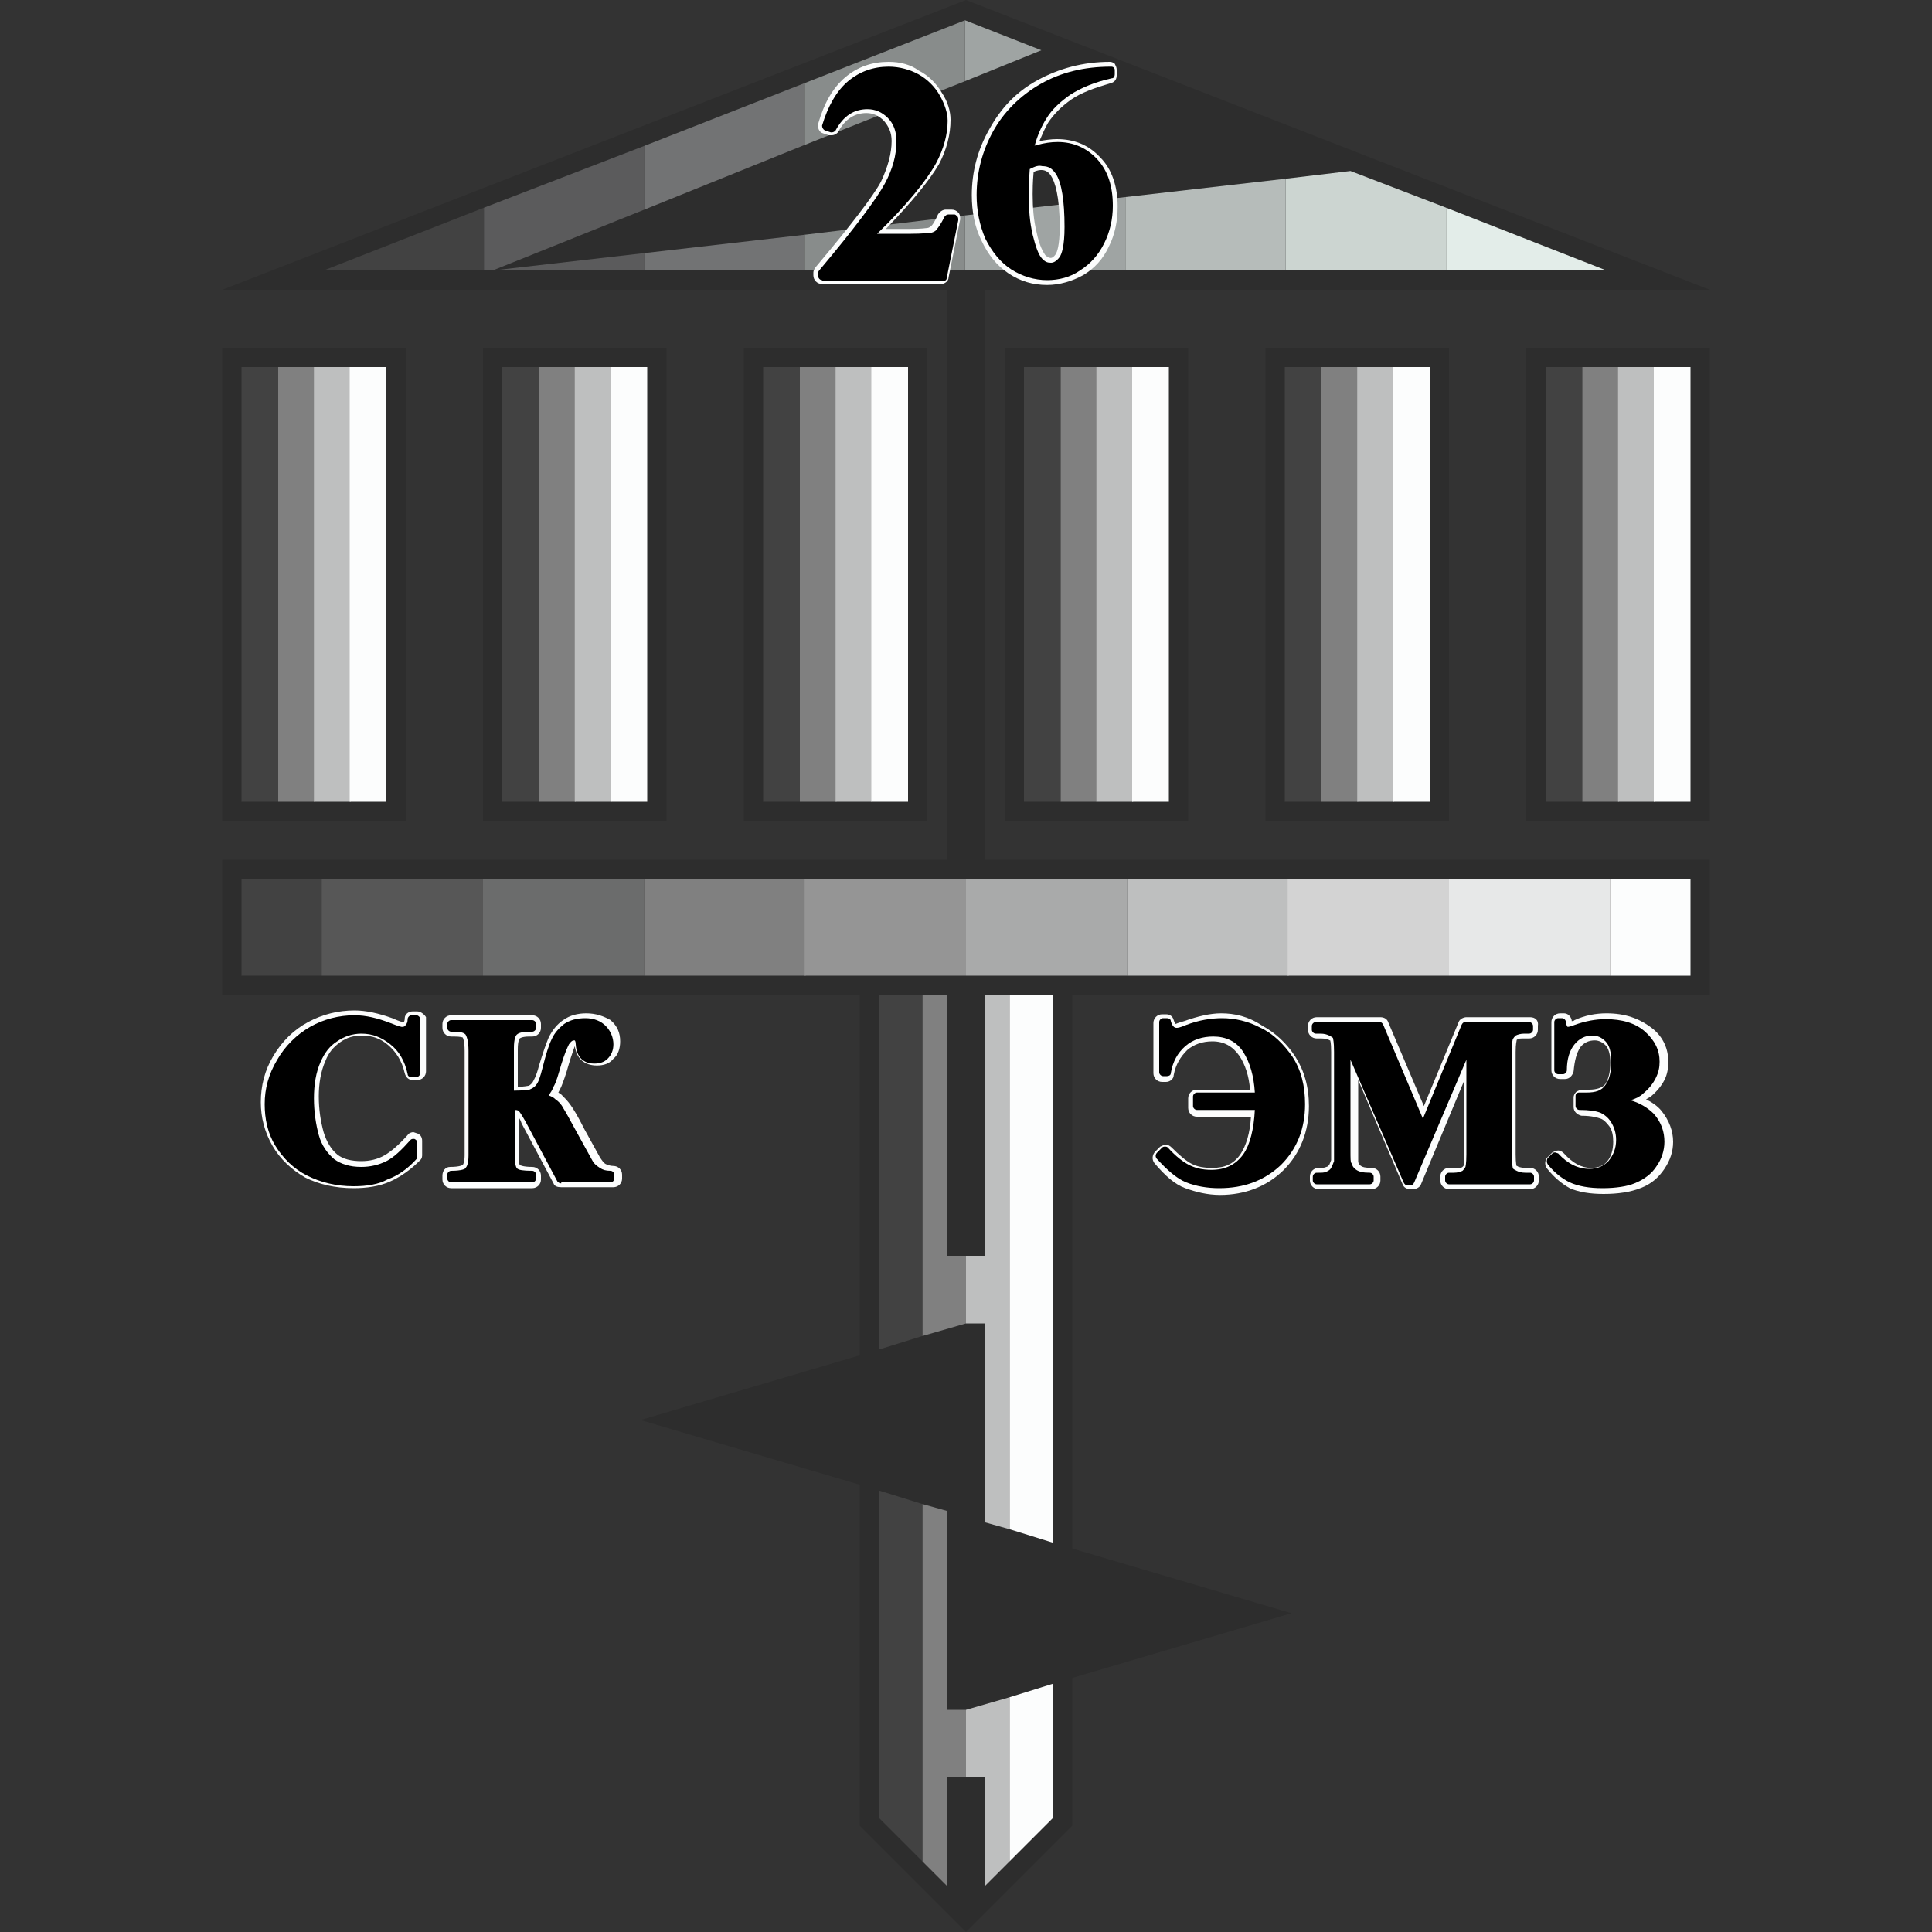 <svg xmlns="http://www.w3.org/2000/svg" viewBox="0 0 200 200" enable-background="new 0 0 200 200"><rect x="0" y="0" width="200" height="200" fill="#333333" stroke="none"/><path fill="#2D2D2D" d="M102 30h75l-77-30-77 30h75v59h-75v14h66v37.3l-22.7 6.7 22.7 6.7v35.3l11 11 11-11v-15.3l22.7-6.7-22.7-6.7v-57.3h66v-14h-75zM158 36h19v49h-19zM131 36h19v49h-19zM104 36h19v49h-19zM77 36h19v49h-19zM50 36h19v49h-19zM23 36h19v49h-19z"/><path fill="#424242" d="M25 38h3.8v45h-3.8z"/><path fill="#808080" d="M28.8 38h3.8v45h-3.8z"/><path fill="#BEBFBF" d="M32.5 38h3.8v45h-3.8z"/><path fill="#FCFDFD" d="M36.2 38h3.8v45h-3.8z"/><path fill="#424242" d="M52 38h3.8v45h-3.8z"/><path fill="#808080" d="M55.8 38h3.8v45h-3.8z"/><path fill="#BEBFBF" d="M59.5 38h3.8v45h-3.8z"/><path fill="#FCFDFD" d="M63.2 38h3.8v45h-3.8z"/><path fill="#424242" d="M79 38h3.8v45h-3.8z"/><path fill="#808080" d="M82.8 38h3.8v45h-3.8z"/><path fill="#BEBFBF" d="M86.5 38h3.8v45h-3.8z"/><path fill="#FCFDFD" d="M90.2 38h3.8v45h-3.8z"/><path fill="#424242" d="M106 38h3.8v45h-3.8z"/><path fill="#808080" d="M109.8 38h3.8v45h-3.8z"/><path fill="#BEBFBF" d="M113.5 38h3.8v45h-3.8z"/><path fill="#FCFDFD" d="M117.2 38h3.8v45h-3.8z"/><path fill="#424242" d="M133 38h3.8v45h-3.8z"/><path fill="#808080" d="M136.8 38h3.8v45h-3.8z"/><path fill="#BEBFBF" d="M140.5 38h3.8v45h-3.8z"/><path fill="#FCFDFD" d="M144.2 38h3.8v45h-3.8z"/><path fill="#424242" d="M160 38h3.8v45h-3.8z"/><path fill="#808080" d="M163.8 38h3.8v45h-3.8z"/><path fill="#BEBFBF" d="M167.5 38h3.8v45h-3.8z"/><path fill="#FCFDFD" d="M171.2 38h3.8v45h-3.8z"/><path fill="#424242" d="M25 91h8.3v10h-8.3z"/><path fill="#575757" d="M33.3 91h16.7v10h-16.7z"/><path fill="#6B6C6C" d="M50 91h16.7v10h-16.7z"/><path fill="#808080" d="M66.7 91h16.7v10h-16.7z"/><path fill="#959595" d="M83.3 91h16.7v10h-16.7z"/><path fill="#A9AAAA" d="M100 91h16.7v10h-16.7z"/><path fill="#BEBFBF" d="M116.7 91h16.7v10h-16.7z"/><path fill="#D3D3D3" d="M133.3 91h16.7v10h-16.7z"/><path fill="#E7E8E8" d="M150 91h16.7v10h-16.7z"/><path fill="#FCFDFD" d="M166.7 91h8.3v10h-8.3zM43.2 104.7h-.5c-.4 0-.8.3-.8.7 0 .3-.1.4-.1.4h-.1s-.2 0-1.1-.4c-1.4-.5-2.7-.8-3.9-.8-1.7 0-3.3.4-4.8 1.2-1.5.8-2.7 2-3.6 3.5-.9 1.5-1.3 3.1-1.3 4.8 0 1.6.4 3.1 1.2 4.5.8 1.4 2 2.5 3.4 3.3 1.4.7 3.1 1.1 5 1.1 1.4 0 2.7-.2 3.8-.7 1.1-.5 2.1-1.2 3.1-2.2.2-.2.2-.4.2-.6v-1.4c0-.4-.2-.7-.6-.8l-.3-.1c-.2 0-.5.1-.6.3-.9 1-1.7 1.7-2.4 2.1-.7.4-1.5.6-2.4.6-1 0-1.9-.2-2.5-.7-.6-.5-1.1-1.3-1.4-2.3-.3-1.1-.5-2.3-.5-3.7 0-1.3.2-2.6.7-3.7.3-.8.8-1.4 1.5-1.9s1.4-.7 2.3-.7c1 0 1.9.3 2.7 1 .8.7 1.4 1.6 1.7 2.9.1.4.4.7.8.7h.5c.5 0 .9-.4.9-.9v-5.6c-.1-.2-.5-.6-.9-.6z"/><path d="M36.6 122.8c-1.8 0-3.4-.4-4.8-1.1-1.4-.7-2.5-1.8-3.3-3.1-.8-1.3-1.1-2.8-1.1-4.3 0-1.6.4-3.1 1.3-4.6.8-1.4 2-2.6 3.4-3.4 1.4-.8 3-1.2 4.6-1.2 1.2 0 2.4.3 3.7.8 1 .4 1.2.4 1.2.4.1 0 .3 0 .4-.2.1-.1.2-.3.2-.6 0-.2.2-.4.4-.4h.5c.2 0 .4.2.4.4v5.6c0 .2-.2.4-.4.4h-.5c-.2 0-.4-.1-.4-.3-.3-1.4-.9-2.4-1.8-3.1-.9-.7-1.8-1.1-3-1.1-.9 0-1.8.3-2.5.8-.8.5-1.3 1.2-1.7 2.1-.5 1.1-.7 2.4-.7 3.8s.2 2.7.5 3.8c.3 1.1.9 1.9 1.6 2.5.7.5 1.6.8 2.8.8.9 0 1.8-.2 2.6-.6.8-.4 1.6-1.2 2.5-2.2.1-.1.2-.1.3-.1h.1c.2.1.3.2.3.4v1.4c0 .1 0 .2-.1.3-.9 1-1.9 1.7-3 2.1-.9.5-2.1.7-3.5.7z"/><path fill="#FCFDFD" d="M60.7 104.9c-.9 0-1.7.2-2.4.7-.6.4-1.1 1-1.5 1.8-.3.7-.6 1.6-1 2.9-.3 1.2-.6 1.6-.7 1.8-.1.1-.3.3-.4.3-.1 0-.4.1-1.1.1v-3.9c0-.9.2-1.1.2-1.1s.2-.2 1-.2h.3c.5 0 .9-.4.9-.9v-.4c0-.5-.4-.9-.9-.9h-8.4c-.5 0-.9.4-.9.9v.4c0 .5.4.9.9.9h.3c.7 0 .9.1.9.1s.2.3.2 1.4v10.8c0 .8-.2 1-.2 1s-.3.2-1.3.2c-.5 0-.8.4-.8.9v.4c0 .5.4.9.9.9h8.4c.5 0 .9-.4.9-.9v-.4c0-.5-.4-.9-.9-.9-1 0-1.3-.2-1.3-.2s-.1-.2-.1-.8v-4.1c.1.1.2.3.3.6l3.3 6.2c.1.3.4.4.8.4h5.4c.5 0 .9-.4.9-.9v-.4c0-.5-.4-.9-.9-.9-.3 0-.6-.1-.8-.2-.2-.1-.4-.4-.6-.7l-1.6-2.9c-.7-1.4-1.2-2.2-1.5-2.6-.3-.4-.6-.7-.9-1l-.3-.2.3-.6c.2-.5.5-1.3.8-2.4.3-1 .5-1.5.6-1.8.2 1.3 1 2 2.3 2 .7 0 1.3-.2 1.7-.7.5-.4.7-1.1.7-1.8 0-.9-.3-1.6-1-2.2-.7-.4-1.5-.7-2.5-.7z"/><path d="M58.1 122.5c-.2 0-.3-.1-.4-.2l-3.3-6.2c-.5-.9-.7-1.1-.7-1.1s-.1-.1-.4-.1v5c0 .8.2 1.1.3 1.1.1.1.5.2 1.5.2.2 0 .4.2.4.4v.4c0 .2-.2.4-.4.4h-8.4c-.2 0-.4-.2-.4-.4v-.4c0-.2.2-.4.4-.4 1.1 0 1.5-.2 1.5-.3.1-.1.3-.4.3-1.3v-10.8c0-1.1-.2-1.5-.3-1.7-.1-.1-.3-.3-1.2-.3h-.3c-.2 0-.4-.2-.4-.4v-.4c0-.2.2-.4.4-.4h8.4c.2 0 .4.2.4.4v.4c0 .2-.2.4-.4.4h-.3c-.9 0-1.2.2-1.3.3-.1.1-.3.4-.3 1.4v4.4c1 0 1.5-.1 1.6-.1.2-.1.5-.2.7-.5.2-.2.4-.7.7-1.9.3-1.2.6-2.2.9-2.8.3-.7.8-1.2 1.3-1.6.6-.4 1.3-.6 2.2-.6.9 0 1.6.3 2.1.8s.8 1.2.8 1.9c0 .6-.2 1.1-.6 1.5-.4.4-.9.5-1.4.5-.7 0-1.8-.3-1.9-2 0-.3-.1-.4-.1-.4-.2 0-.3 0-.6.4-.2.4-.5 1.1-.8 2.1-.3 1-.5 1.8-.8 2.3-.1.3-.3.6-.5.9.3.1.5.2.7.4.3.2.6.5.8.9.2.3.7 1.2 1.4 2.5l1.6 2.9c.2.4.5.6.8.8.3.2.6.3 1.1.3.2 0 .4.2.4.4v.4c0 .2-.2.4-.4.4h-5.1z"/><path fill="#FCFDFD" d="M126.4 104.9c-1.1 0-2.4.3-3.8.8-.7.2-.9.3-.9.3s-.1-.1-.2-.4c-.1-.4-.4-.6-.8-.6h-.4c-.5 0-.9.4-.9.9v5.2c0 .5.4.9.9.9h.4c.4 0 .8-.3.8-.7.2-1.1.7-1.9 1.4-2.6.7-.6 1.6-.9 2.6-.9 1.2 0 2.1.5 2.8 1.5.6.9 1 2.1 1.1 3.5h-5.5c-.5 0-.9.4-.9.9v1c0 .5.4.9.9.9h5.6c-.1 1.7-.5 3-1.1 3.9-.7 1-1.6 1.4-2.9 1.4-.8 0-1.5-.1-2.1-.4-.6-.3-1.3-.9-2.1-1.7-.2-.2-.4-.3-.6-.3-.2 0-.4.1-.6.2l-.5.5c-.3.3-.4.8-.1 1.2 1.1 1.3 2.1 2.2 3.2 2.6 1.1.4 2.3.7 3.6.7 2.6 0 4.9-.9 6.6-2.6 1.7-1.7 2.6-4 2.6-6.6 0-2-.5-3.7-1.4-5.1-.9-1.4-2.1-2.5-3.4-3.2-1.5-1-2.9-1.3-4.3-1.3z"/><path d="M126.2 123c-1.2 0-2.4-.2-3.4-.6-1-.4-2-1.3-3.1-2.5-.1-.2-.1-.4.1-.6l.5-.5c.1-.1.2-.1.3-.1.1 0 .2 0 .3.1.8.9 1.6 1.5 2.2 1.8.6.3 1.3.5 2.3.5 1.4 0 2.5-.5 3.3-1.6.7-1 1.1-2.6 1.2-4.6h-6c-.2 0-.4-.2-.4-.4v-1c0-.2.2-.4.4-.4h6c-.1-1.7-.5-3.1-1.2-4.2s-1.8-1.6-3.1-1.6c-1.1 0-2.1.3-2.9 1-.8.7-1.3 1.6-1.5 2.8 0 .2-.2.3-.4.3h-.4c-.2 0-.4-.2-.4-.4v-5.2c0-.2.2-.4.4-.4h.4c.2 0 .4.1.4.3.2.7.5.7.6.7.1 0 .3 0 1-.3 1.3-.5 2.6-.7 3.7-.7 1.3 0 2.7.3 4 1 1.3.6 2.4 1.7 3.3 3 .9 1.4 1.3 3 1.3 4.9 0 2.5-.8 4.6-2.5 6.3-1.7 1.6-3.8 2.4-6.4 2.4z"/><path fill="#FCFDFD" d="M158.4 105.3h-6.6c-.3 0-.7.2-.8.5l-3.6 8.7-3.7-8.7c-.1-.3-.4-.5-.8-.5h-6.6c-.5 0-.9.4-.9.9v.4c0 .5.4.9.9.9h.5c.4 0 .6.1.7.1.1.1.2.1.2.1s.1.2.1 1.2v11.2l-.2.5c-.1.1-.2.2-.3.2-.2.1-.4.1-.6.1h-.2c-.5 0-.9.4-.9.9v.4c0 .5.4.9.9.9h5.5c.5 0 .9-.4.9-.9v-.4c0-.5-.4-.9-.9-.9-.7 0-1-.1-1.1-.2-.2-.1-.3-.3-.3-.5v-8.4l4.6 10.8c.1.3.4.5.8.5h.3c.3 0 .7-.2.8-.5l4.5-10.8v7.7c0 .9-.1 1.2-.1 1.2l-.1.1c-.1.1-.3.1-.7.1h-.7c-.5 0-.9.4-.9.9v.4c0 .5.4.9.9.9h8.4c.5 0 .9-.4.9-.9v-.4c0-.5-.4-.9-.9-.9h-.5c-.4 0-.6-.1-.7-.1-.1-.1-.2-.1-.2-.1s-.1-.2-.1-1.2v-10.6c0-.9.1-1.1.1-1.2 0-.1.1-.1.1-.1.1-.1.3-.1.7-.1h.5c.5 0 .9-.4.9-.9v-.4c.1-.6-.3-.9-.8-.9z"/><path d="M150 122.6c-.2 0-.4-.2-.4-.4v-.4c0-.2.2-.4.4-.4h.5c.4 0 .7-.1.9-.2.1-.1.2-.2.3-.4 0 0 .1-.3.1-1.3v-9.8l-5.4 12.7c-.1.2-.2.3-.4.3h-.3c-.2 0-.3-.1-.4-.3l-5.5-12.7v9.3c0 1 0 1.3.1 1.4.1.3.2.5.5.7.3.2.7.3 1.4.3.2 0 .4.2.4.4v.4c0 .2-.2.4-.4.4h-5.5c-.2 0-.4-.2-.4-.4v-.4c0-.2.2-.4.4-.4h.2c.3 0 .6 0 .8-.1.2-.1.4-.2.5-.4.1-.2.2-.4.3-.7v-11.3c0-1.1-.1-1.3-.1-1.4 0-.1-.2-.2-.4-.3-.2-.1-.5-.2-.9-.2h-.5c-.2 0-.4-.2-.4-.4v-.4c0-.2.2-.4.4-.4h6.6c.2 0 .3.1.4.3l4.1 9.7 4-9.7c.1-.2.2-.3.4-.3h6.6c.2 0 .4.2.4.4v.4c0 .2-.2.4-.4.4h-.5c-.4 0-.7.1-.9.2-.1.1-.2.2-.3.4 0 0-.1.3-.1 1.3v10.6c0 1.1.1 1.3.1 1.4 0 .1.2.2.4.3.2.1.5.2.9.2h.5c.2 0 .4.2.4.4v.4c0 .2-.2.4-.4.4h-8.4z"/><path fill="#FCFDFD" d="M166.3 104.9c-1.1 0-2.2.2-3.3.7-.1.1-.2.1-.3.1v-.1c-.1-.4-.4-.7-.8-.7h-.4c-.5 0-.9.4-.9.9v5c0 .5.4.9.9.9h.5c.5 0 .8-.4.9-.8.1-1.1.3-1.9.7-2.5.4-.5.9-.7 1.5-.7.4 0 .8.2 1.1.5.3.3.5.9.5 1.8 0 1-.2 1.7-.5 2.2-.3.4-.9.6-1.7.6h-.7c-.2 0-.4.1-.6.2-.2.2-.3.4-.3.6v1c0 .5.4.8.8.9 1.1 0 1.7.2 2 .3.3.1.6.4.9.8.3.4.4 1 .4 1.6 0 .8-.2 1.5-.6 2-.4.5-1 .7-1.7.7-1 0-1.9-.5-2.8-1.5-.2-.2-.4-.3-.6-.3-.2 0-.4.1-.6.2l-.5.5c-.3.3-.3.8-.1 1.1.7.9 1.5 1.6 2.4 2.1.9.4 2.1.6 3.5.6 1.5 0 2.8-.2 3.8-.6 1.1-.4 1.9-1.1 2.5-2 .6-.9.9-1.8.9-2.8 0-1.1-.4-2.2-1.2-3.2-.4-.5-1-.9-1.6-1.2l.5-.3c.6-.5 1.1-1.1 1.4-1.7.3-.6.4-1.2.4-1.9 0-1.3-.5-2.5-1.6-3.4-1.4-1.1-2.9-1.6-4.8-1.6z"/><path d="M165.9 123c-1.4 0-2.5-.2-3.4-.6-.8-.4-1.6-1-2.3-1.9-.1-.2-.1-.4 0-.6l.5-.5c.1-.1.2-.1.3-.1l.3.1c1 1.1 2.1 1.6 3.2 1.6.9 0 1.5-.3 2-.8.5-.6.8-1.3.8-2.2 0-.7-.2-1.3-.5-1.8s-.7-.8-1.1-1c-.5-.2-1.2-.3-2.2-.3-.2 0-.4-.2-.4-.4v-1c0-.1 0-.2.1-.3.1-.1.2-.1.3-.1h.7c1 0 1.6-.2 2-.8.4-.5.6-1.4.6-2.4s-.2-1.7-.6-2.1c-.4-.4-.8-.6-1.4-.6-.7 0-1.3.3-1.8.9-.5.6-.8 1.5-.8 2.7 0 .2-.2.4-.4.4h-.5c-.2 0-.4-.2-.4-.4v-5c0-.2.2-.4.4-.4h.4c.2 0 .4.2.4.4 0 .1.1.5.2.5 0 0 .2 0 .7-.2 1.1-.4 2.2-.6 3.2-.6 1.7 0 3.1.4 4.1 1.3 1 .9 1.5 1.9 1.5 3.1 0 .6-.1 1.1-.4 1.7-.3.6-.7 1.1-1.3 1.6-.3.3-.7.5-1.3.7 1 .3 1.8.8 2.4 1.4.8.9 1.1 1.9 1.1 2.9 0 .9-.3 1.8-.8 2.5-.5.8-1.3 1.4-2.3 1.8-.7.3-1.9.5-3.3.5z"/><path fill="#424242" d="M50.1 21.5l-16.6 6.5h16.6z"/><path fill="#E3EDE9" d="M149.7 28h16.6l-16.6-6.5z"/><g fill="#5B5B5C"><path d="M66.7 15.1l-16.6 6.4v6.5h.9l15.7-6.3zM51 28h15.7v-1.8z"/></g><path fill="#CCD5D1" d="M139.8 17.7l-6.7.8v9.5h16.6v-6.5z"/><path fill="#B6BCBA" d="M116.5 20.4v7.6h16.6v-9.5z"/><g fill="#9FA4A3"><path d="M107.8 5.2l-7.9-3.1v6.3zM99.9 22.3v5.7h16.6v-7.6z"/></g><g fill="#888C8B"><path d="M99.9 8.4v-6.3l-16.6 6.5v6.4zM83.3 24.3v3.7h16.6v-5.7z"/></g><g fill="#727374"><path d="M66.7 26.2v1.8h16.6v-3.7zM83.3 15v-6.4l-16.6 6.5v6.6z"/></g><g fill="#FCFDFD"><path d="M109 159.7v-56.7h-4.5v55.3zM104.5 175.7v17l4.5-4.5v-13.9z"/></g><g fill="#424242"><path d="M91 154.3v33.9l4.5 4.5v-37zM95.5 138.3v-35.3h-4.5v36.7z"/></g><path fill="#808080" d="M98 156.4l-2.5-.7v37l2.5 2.5v-11.2h2v-7h-2z"/><path fill="#BEBFBF" d="M100 177v7h2v11.2l2.5-2.5v-17z"/><path fill="#808080" d="M98 130v-27h-2.5v35.3l4.5-1.3v-7z"/><path fill="#BEBFBF" d="M102 103v27h-2v7h2v20.6l2.5.7v-55.3z"/><path fill="#FCFDFD" d="M92 6.4c-1.7 0-3.2.5-4.5 1.6-1.3 1.1-2.2 2.7-2.8 4.8-.1.4.1.9.5 1l.6.2h.3c.3 0 .6-.2.7-.4.7-1.3 1.7-1.9 2.9-1.9.7 0 1.3.3 1.8.8.5.6.8 1.2.8 2.1 0 1.3-.4 2.7-1.1 4.2-.8 1.5-3.1 4.5-6.8 8.9-.1.2-.2.3-.2.5v.3c0 .5.4.9.9.9h12.3c.4 0 .8-.3.8-.7l1.2-6c0-.2 0-.5-.2-.7-.2-.2-.4-.3-.7-.3h-.6c-.3 0-.6.2-.8.5-.4.9-.6 1.1-.7 1.2-.1.1-.3.2-.4.2-.1 0-.5.1-1.9.1h-2.4c2.7-2.8 4.5-5 5.5-6.7.8-1.5 1.2-3.1 1.2-4.6 0-.9-.3-1.9-.9-2.8-.6-1-1.4-1.8-2.4-2.3-.8-.6-1.9-.9-3.1-.9z"/><path d="M85.1 29c-.2 0-.4-.2-.4-.4v-.3c0-.1 0-.2.1-.3 3.7-4.4 6-7.5 6.8-9 .8-1.5 1.2-2.9 1.2-4.4 0-1-.3-1.8-.9-2.4-.6-.6-1.3-.9-2.1-.9-1.4 0-2.5.7-3.3 2.2-.1.1-.2.2-.4.2h-.1l-.6-.2c-.2-.1-.3-.3-.3-.5.6-2 1.5-3.6 2.7-4.6 1.2-1 2.6-1.5 4.2-1.5 1.1 0 2.2.3 3.1.8.9.5 1.7 1.3 2.2 2.2.5.9.8 1.8.8 2.6 0 1.4-.4 2.9-1.2 4.4-1 1.8-3 4.3-6.1 7.3h3.5c1.3 0 1.8-.1 2.1-.1.3-.1.5-.2.6-.4.1-.1.4-.5.8-1.3.1-.1.2-.2.4-.2h.6c.1 0 .2.1.3.2.1.1.1.2.1.4l-1.2 6c0 .2-.2.3-.4.3h-12.5z"/><path fill="#FCFDFD" d="M114.9 6.4c-2.8 0-5.3.7-7.5 1.9s-3.8 2.9-5 5.1c-1.2 2.1-1.8 4.4-1.8 6.8 0 1.7.3 3.3 1 4.7.7 1.5 1.6 2.6 2.8 3.4 1.2.8 2.5 1.2 4 1.2 1.3 0 2.6-.4 3.7-1 1.2-.7 2.1-1.7 2.7-3 .6-1.2.9-2.6.9-4.1 0-2.1-.6-3.9-1.8-5.1-1.2-1.3-2.7-1.9-4.5-1.9-.6 0-1.2.1-1.8.2.3-.7.6-1.4.9-1.9.6-.9 1.4-1.7 2.4-2.4s2.4-1.2 4.1-1.7c.4-.1.6-.4.6-.8v-.6c0-.2-.1-.4-.2-.6-.1-.1-.3-.2-.5-.2zm-7.9 11.4c.4-.2.7-.2.8-.2.3 0 .7.1 1 .6.4.6.9 2.1.9 5.3 0 2-.3 2.6-.4 2.8-.2.3-.4.4-.5.4-.1 0-.3 0-.6-.3-.2-.3-.6-.9-.9-2.4-.3-1.2-.4-2.5-.4-3.9 0-.4 0-1.2.1-2.3z"/><path d="M108.4 29c-1.3 0-2.6-.4-3.7-1.1-1.1-.7-2-1.8-2.7-3.2-.6-1.4-.9-2.9-.9-4.5 0-2.4.6-4.6 1.7-6.6s2.8-3.7 4.9-4.9c2.1-1.2 4.5-1.8 7.3-1.8.1 0 .2 0 .3.1.1.1.1.2.1.3v.4c0 .2-.1.4-.3.4-1.8.4-3.2 1-4.3 1.7-1 .7-1.9 1.5-2.5 2.5-.5.8-.9 1.7-1.2 2.8.1-.1.2-.1.3-.1.7-.2 1.4-.3 2.1-.3 1.6 0 3 .6 4.1 1.8 1.1 1.2 1.6 2.8 1.6 4.8 0 1.4-.3 2.7-.9 3.9-.6 1.2-1.4 2.1-2.5 2.8-1 .7-2.2 1-3.4 1zm-1.8-11.5c-.1 1.3-.1 2.2-.1 2.8 0 1.4.1 2.7.4 4 .3 1.2.6 2.1 1 2.5.3.3.5.4.9.4.3 0 .6-.2.9-.6.2-.3.5-1.1.5-3.1 0-2.7-.3-4.6-.9-5.5-.4-.6-.8-.8-1.4-.8-.4-.1-.7 0-1.3.3z"/></svg>